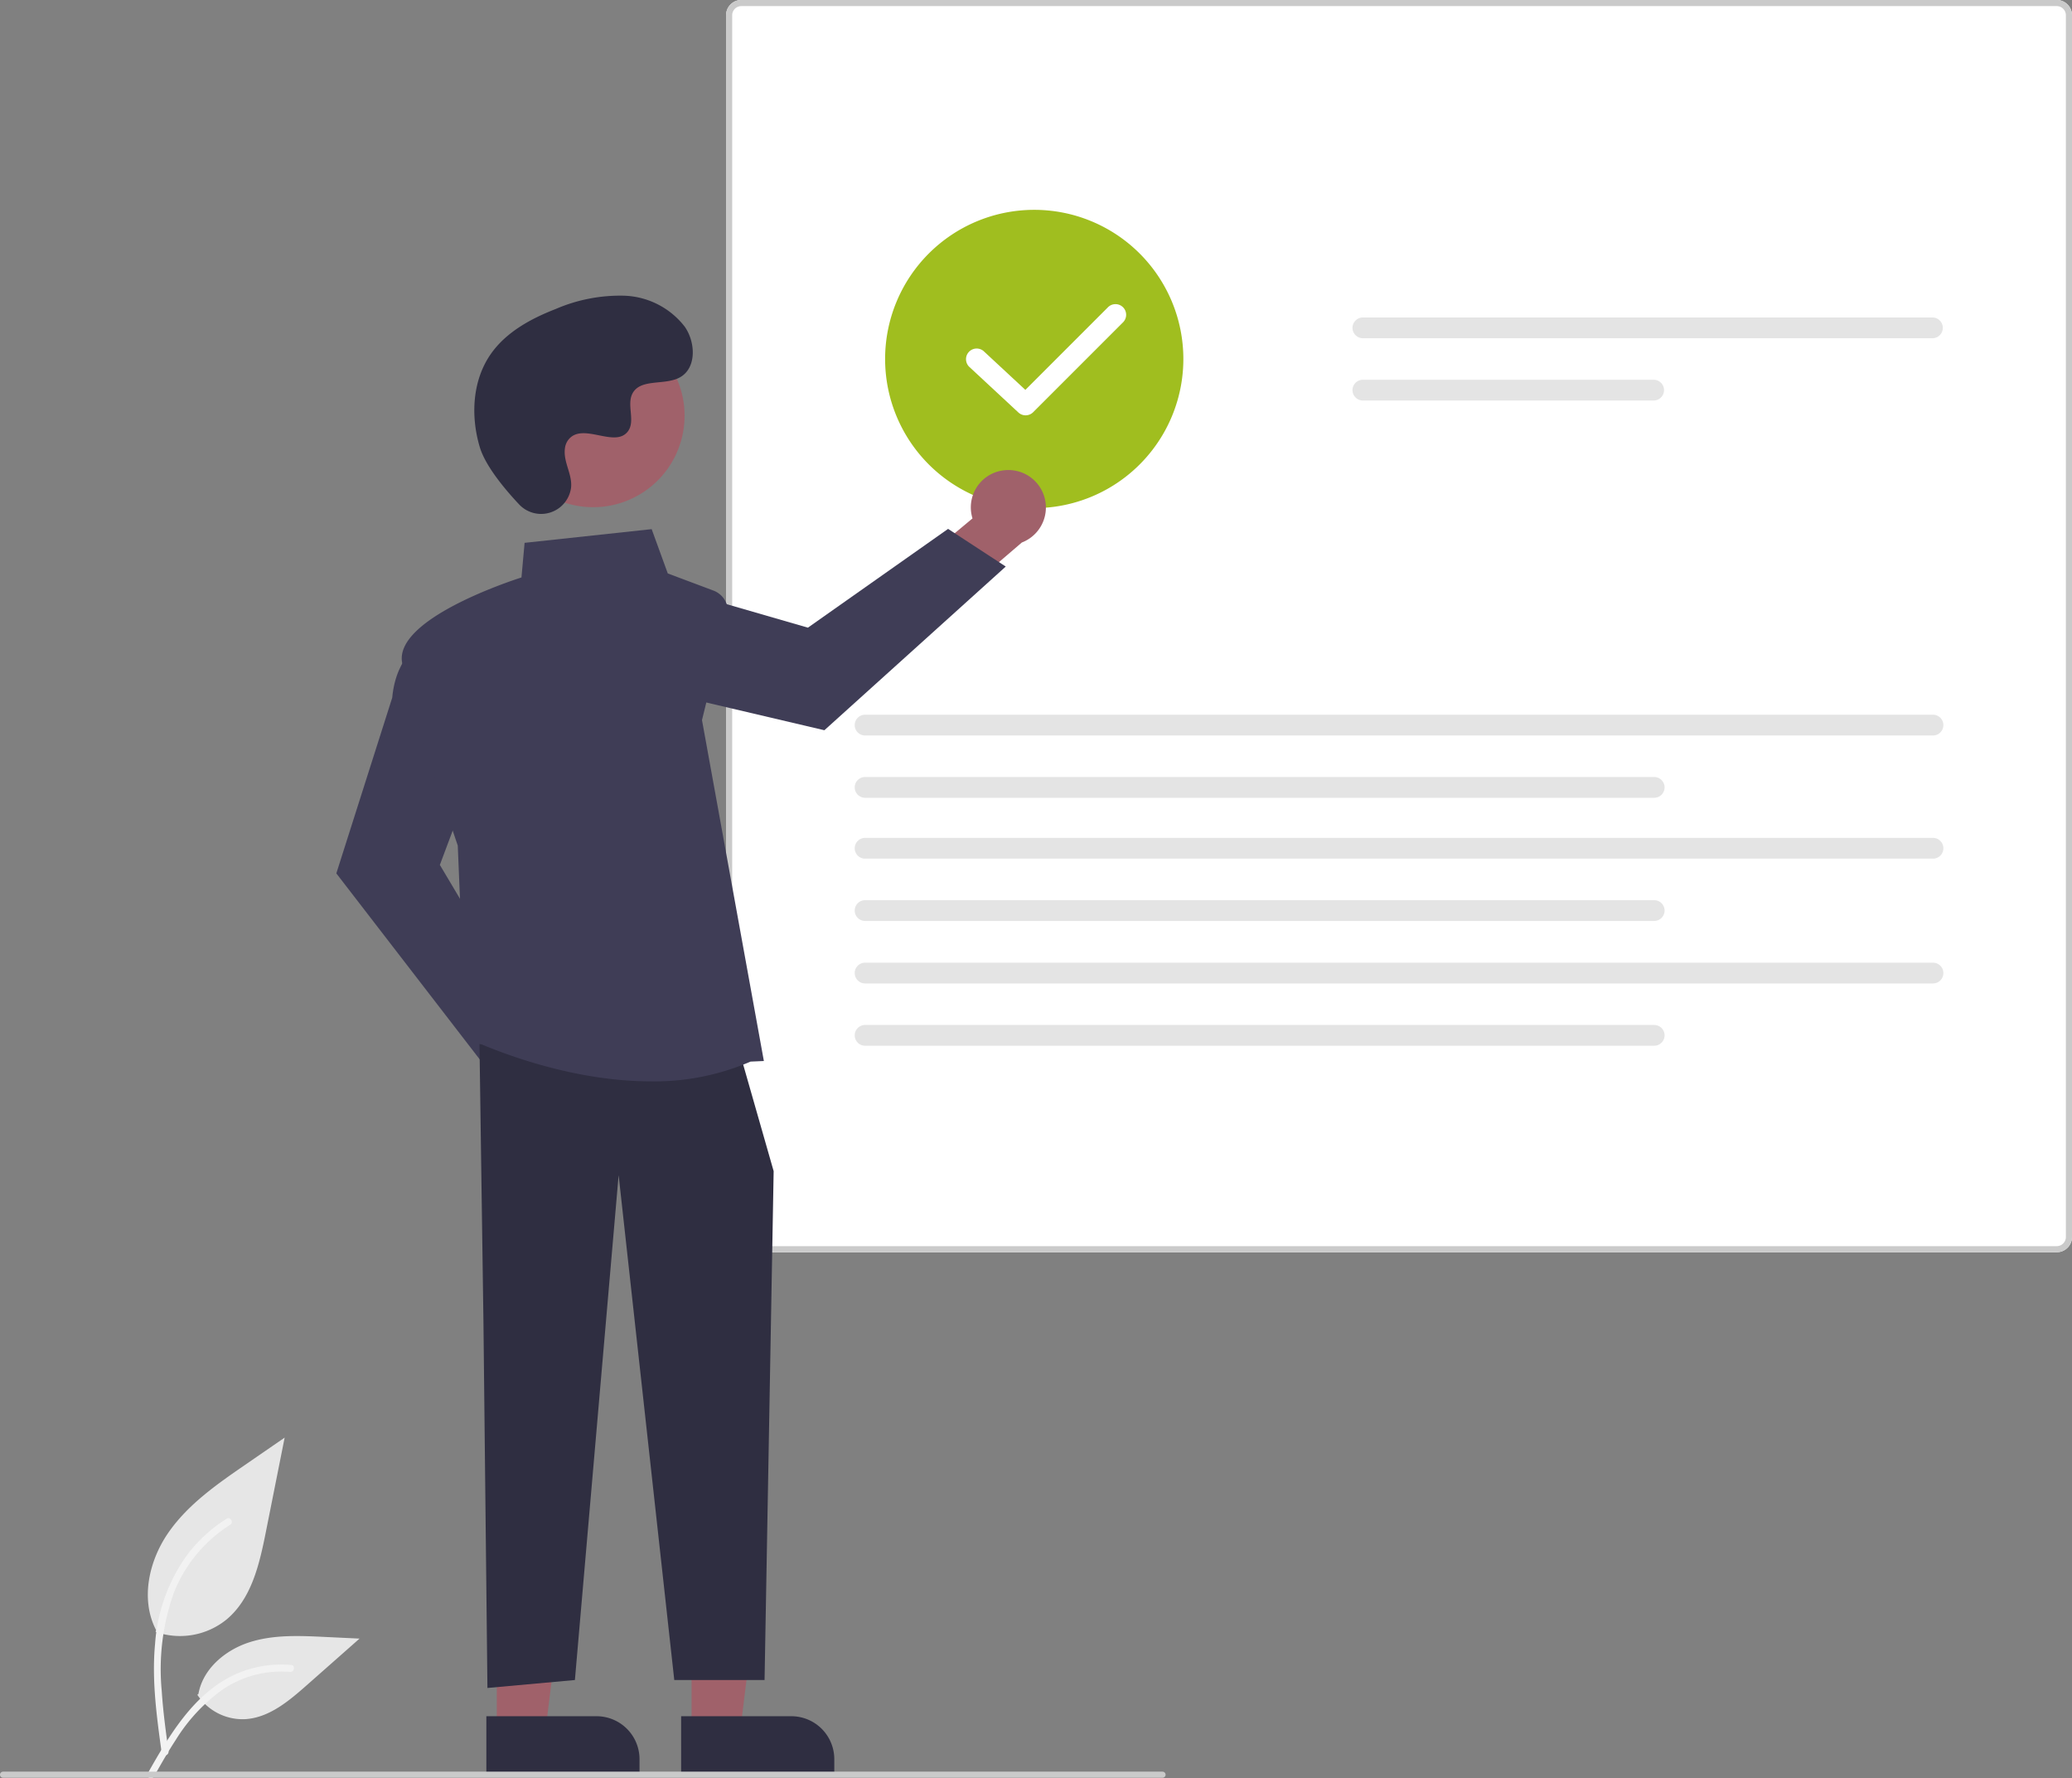 <svg xmlns="http://www.w3.org/2000/svg" width="300.86" height="258.17" viewBox="0 0 300.86 258.17">
  <rect x="0" y="0" width="300.86" height="258.17" fill="#808080" stroke="none"/>
  <g id="Group_67480" data-name="Group 67480" transform="translate(0 0)">
    <path id="Path_438" data-name="Path 438" d="M309.281,658.411a10.7,10.7,0,0,0,10.333-1.82c3.619-3.038,4.754-8.041,5.677-12.674l2.731-13.706-5.717,3.937c-4.112,2.831-8.316,5.753-11.162,9.853s-4.089,9.7-1.8,14.135" transform="translate(-286.689 -421.491)" fill="#e6e6e6"/>
    <path id="Path_439" data-name="Path 439" d="M311.288,690.723c-.72-5.243-1.46-10.553-.954-15.852a24.934,24.934,0,0,1,4.807-13.071,21.742,21.742,0,0,1,5.579-5.055c.558-.352,1.071.532.516.882a20.672,20.672,0,0,0-8.177,9.866,33.135,33.135,0,0,0-1.759,14.273c.185,2.909.579,5.8.975,8.684a.529.529,0,0,1-.357.629.514.514,0,0,1-.629-.357Z" transform="translate(-287.813 -436.254)" fill="#f2f2f2"/>
    <path id="Path_442" data-name="Path 442" d="M324.424,703.932a7.877,7.877,0,0,0,6.863,3.543c3.475-.165,6.371-2.589,8.978-4.892l7.712-6.809-5.1-.244c-3.671-.176-7.436-.341-10.932.792s-6.72,3.856-7.359,7.475" transform="translate(-295.77 -457.876)" fill="#e6e6e6"/>
    <path id="Path_443" data-name="Path 443" d="M308.015,720.579c3.464-6.13,7.482-12.942,14.663-15.12a16.361,16.361,0,0,1,6.167-.637c.655.057.491,1.066-.162,1.01a15.2,15.2,0,0,0-9.842,2.6,25.582,25.582,0,0,0-6.764,7.3c-1.12,1.706-2.124,3.484-3.127,5.26C308.628,721.563,307.691,721.153,308.015,720.579Z" transform="translate(-286.574 -463.097)" fill="#f2f2f2"/>
    <path id="Path_141" data-name="Path 141" d="M691.372,339.7H500.377a2.223,2.223,0,0,1-2.22-2.22V160.1a2.223,2.223,0,0,1,2.22-2.22H691.372a2.223,2.223,0,0,1,2.22,2.22v177.37a2.223,2.223,0,0,1-2.22,2.22Z" transform="translate(-392.731 -157.884)" fill="#fff"/>
    <path id="Path_141-2" data-name="Path 141" d="M691.372,339.7H500.377a2.223,2.223,0,0,1-2.22-2.22V160.1a2.223,2.223,0,0,1,2.22-2.22H691.372a2.223,2.223,0,0,1,2.22,2.22v177.37a2.223,2.223,0,0,1-2.22,2.22ZM500.377,158.77a1.334,1.334,0,0,0-1.331,1.331V337.475a1.334,1.334,0,0,0,1.331,1.331H691.372a1.333,1.333,0,0,0,1.331-1.331V160.1a1.334,1.334,0,0,0-1.331-1.331Z" transform="translate(-392.731 -157.884)" fill="#cacaca"/>
    <path id="Path_142" data-name="Path 142" d="M705.507,262.185a1.507,1.507,0,0,0,0,3.014h82.7a1.507,1.507,0,0,0,0-3.014Z" transform="translate(-507.612 -216.094)" fill="#e4e4e4"/>
    <path id="Path_143" data-name="Path 143" d="M705.507,282.65a1.507,1.507,0,0,0,0,3.014h42.219a1.507,1.507,0,1,0,0-3.014Z" transform="translate(-507.612 -227.516)" fill="#e4e4e4"/>
    <path id="Path_142-2" data-name="Path 142" d="M541.938,392.705a1.507,1.507,0,0,0,0,3.014H697a1.507,1.507,0,1,0,0-3.014Z" transform="translate(-416.324 -288.938)" fill="#e4e4e4"/>
    <path id="Path_143-2" data-name="Path 143" d="M541.938,413.17a1.507,1.507,0,0,0,0,3.014h114.58a1.507,1.507,0,0,0,0-3.014Z" transform="translate(-416.324 -300.36)" fill="#e4e4e4"/>
    <path id="Path_142-3" data-name="Path 142" d="M541.938,433.172a1.507,1.507,0,0,0,0,3.014H697a1.507,1.507,0,1,0,0-3.014Z" transform="translate(-416.324 -311.523)" fill="#e4e4e4"/>
    <path id="Path_143-3" data-name="Path 143" d="M541.938,453.637a1.507,1.507,0,0,0,0,3.014h114.58a1.507,1.507,0,0,0,0-3.014Z" transform="translate(-416.324 -322.944)" fill="#e4e4e4"/>
    <path id="Path_142-4" data-name="Path 142" d="M541.938,474.172a1.507,1.507,0,0,0,0,3.014H697a1.507,1.507,0,1,0,0-3.014Z" transform="translate(-416.324 -334.405)" fill="#e4e4e4"/>
    <path id="Path_143-4" data-name="Path 143" d="M541.938,494.637a1.507,1.507,0,0,0,0,3.014h114.58a1.507,1.507,0,0,0,0-3.014Z" transform="translate(-416.324 -345.827)" fill="#e4e4e4"/>
    <path id="Path_14602" data-name="Path 14602" d="M572.072,270.134a21.653,21.653,0,1,1,21.653-21.653A21.653,21.653,0,0,1,572.072,270.134Z" transform="translate(-421.898 -196.362)" fill="#a0be1f"/>
    <path id="Path_14603" data-name="Path 14603" d="M424.212,491.02A5.412,5.412,0,0,0,417.6,486l-7.157-10.086-7.19,2.854,10.307,14.1a5.441,5.441,0,0,0,10.648-1.849Z" transform="translate(-339.767 -335.377)" fill="#a0616a"/>
    <path id="Path_14604" data-name="Path 14604" d="M391.761,430.125,370.1,402.03l8.114-25.5c.595-6.412,4.607-8.2,4.777-8.275l.26-.112,7.061,18.83L385.133,400.8l12.725,21.4Z" transform="translate(-321.264 -275.229)" fill="#3f3d56"/>
    <path id="Path_14605" data-name="Path 14605" d="M571.629,312.36a5.412,5.412,0,0,0-4.495,6.976l-9.5,7.916,3.4,6.948L574.3,322.833a5.441,5.441,0,0,0-2.667-10.473Z" transform="translate(-425.924 -244.071)" fill="#a0616a"/>
    <path id="Path_14606" data-name="Path 14606" d="M512.843,337.118l-26.336,23.764-26.053-6.118c-6.438-.1-8.534-3.959-8.62-4.123l-.131-.251,18.228-8.5,14.185,4.1,20.354-14.342Z" transform="translate(-366.804 -254.864)" fill="#3f3d56"/>
    <path id="Path_14607" data-name="Path 14607" d="M227.246,533.966h7.076l3.366-27.293H227.245Z" transform="translate(-126.826 -282.775)" fill="#a0616a"/>
    <path id="Path_14608" data-name="Path 14608" d="M0,0H22.239V8.592h-16A6.239,6.239,0,0,1,0,2.353V0Z" transform="translate(121.142 257.761) rotate(179.997)" fill="#2f2e41"/>
    <path id="Path_14609" data-name="Path 14609" d="M163.246,533.966h7.076l3.366-27.293H163.245Z" transform="translate(-91.107 -282.775)" fill="#a0616a"/>
    <path id="Path_14610" data-name="Path 14610" d="M0,0H22.239V8.592h-16A6.239,6.239,0,0,1,0,2.353Z" transform="translate(92.86 257.761) rotate(179.997)" fill="#2f2e41"/>
    <path id="Path_14611" data-name="Path 14611" d="M157.552,342.991l.577,40.4.578,53.1,12.7-1.154,6.349-73.3,8.081,73.3h13.109l1.32-73.878L195.646,345.3Z" transform="translate(-87.93 -191.424)" fill="#2f2e41"/>
    <path id="Path_14612" data-name="Path 14612" d="M427.729,411.9c-13.816,0-26.534-6.252-26.705-6.338l-.143-.071-1.159-27.825c-.336-.983-6.957-20.385-8.078-26.552-1.136-6.248,15.329-11.731,17.328-12.372l.454-5.026,18.451-1.988,2.339,6.431,6.619,2.482a3.274,3.274,0,0,1,2.029,3.846l-3.679,14.961,8.985,49.5-1.934.084A35.122,35.122,0,0,1,427.729,411.9Z" transform="translate(-333.254 -254.905)" fill="#3f3d56"/>
    <circle id="Ellipse_1495" data-name="Ellipse 1495" cx="13.285" cy="13.285" r="13.285" transform="translate(68.09 55.068) rotate(-28.663)" fill="#a0616a"/>
    <path id="Path_14613" data-name="Path 14613" d="M421.929,285.276a4.384,4.384,0,0,0,7.563-2.435,4.454,4.454,0,0,0-.006-.86c-.17-1.632-1.113-3.114-.887-4.837a2.537,2.537,0,0,1,.464-1.187c2.018-2.7,6.753,1.208,8.657-1.237,1.168-1.5-.2-3.861.691-5.537,1.182-2.212,4.685-1.121,6.881-2.332,2.444-1.348,2.3-5.1.689-7.378a11.605,11.605,0,0,0-8.8-4.479,23.6,23.6,0,0,0-9.942,1.94c-3.6,1.4-7.176,3.345-9.394,6.513-2.7,3.853-2.956,9.033-1.607,13.538C417.062,279.726,419.862,283.074,421.929,285.276Z" transform="translate(-346.57 -212.063)" fill="#2f2e41"/>
    <path id="Path_14614" data-name="Path 14614" d="M428.386,740.847H260.023a.442.442,0,0,1,0-.884H428.386a.442.442,0,1,1,0,.884Z" transform="translate(-259.581 -482.744)" fill="#cacaca"/>
    <path id="Path_14615" data-name="Path 14615" d="M585.62,273.986a1.542,1.542,0,0,1-1.052-.413l-7.14-6.632a1.547,1.547,0,0,1,2.105-2.266l6.048,5.617,11.965-11.965a1.547,1.547,0,1,1,2.187,2.187l-13.019,13.019A1.543,1.543,0,0,1,585.62,273.986Z" transform="translate(-436.696 -213.688)" fill="#fff"/>
  </g>
</svg>
